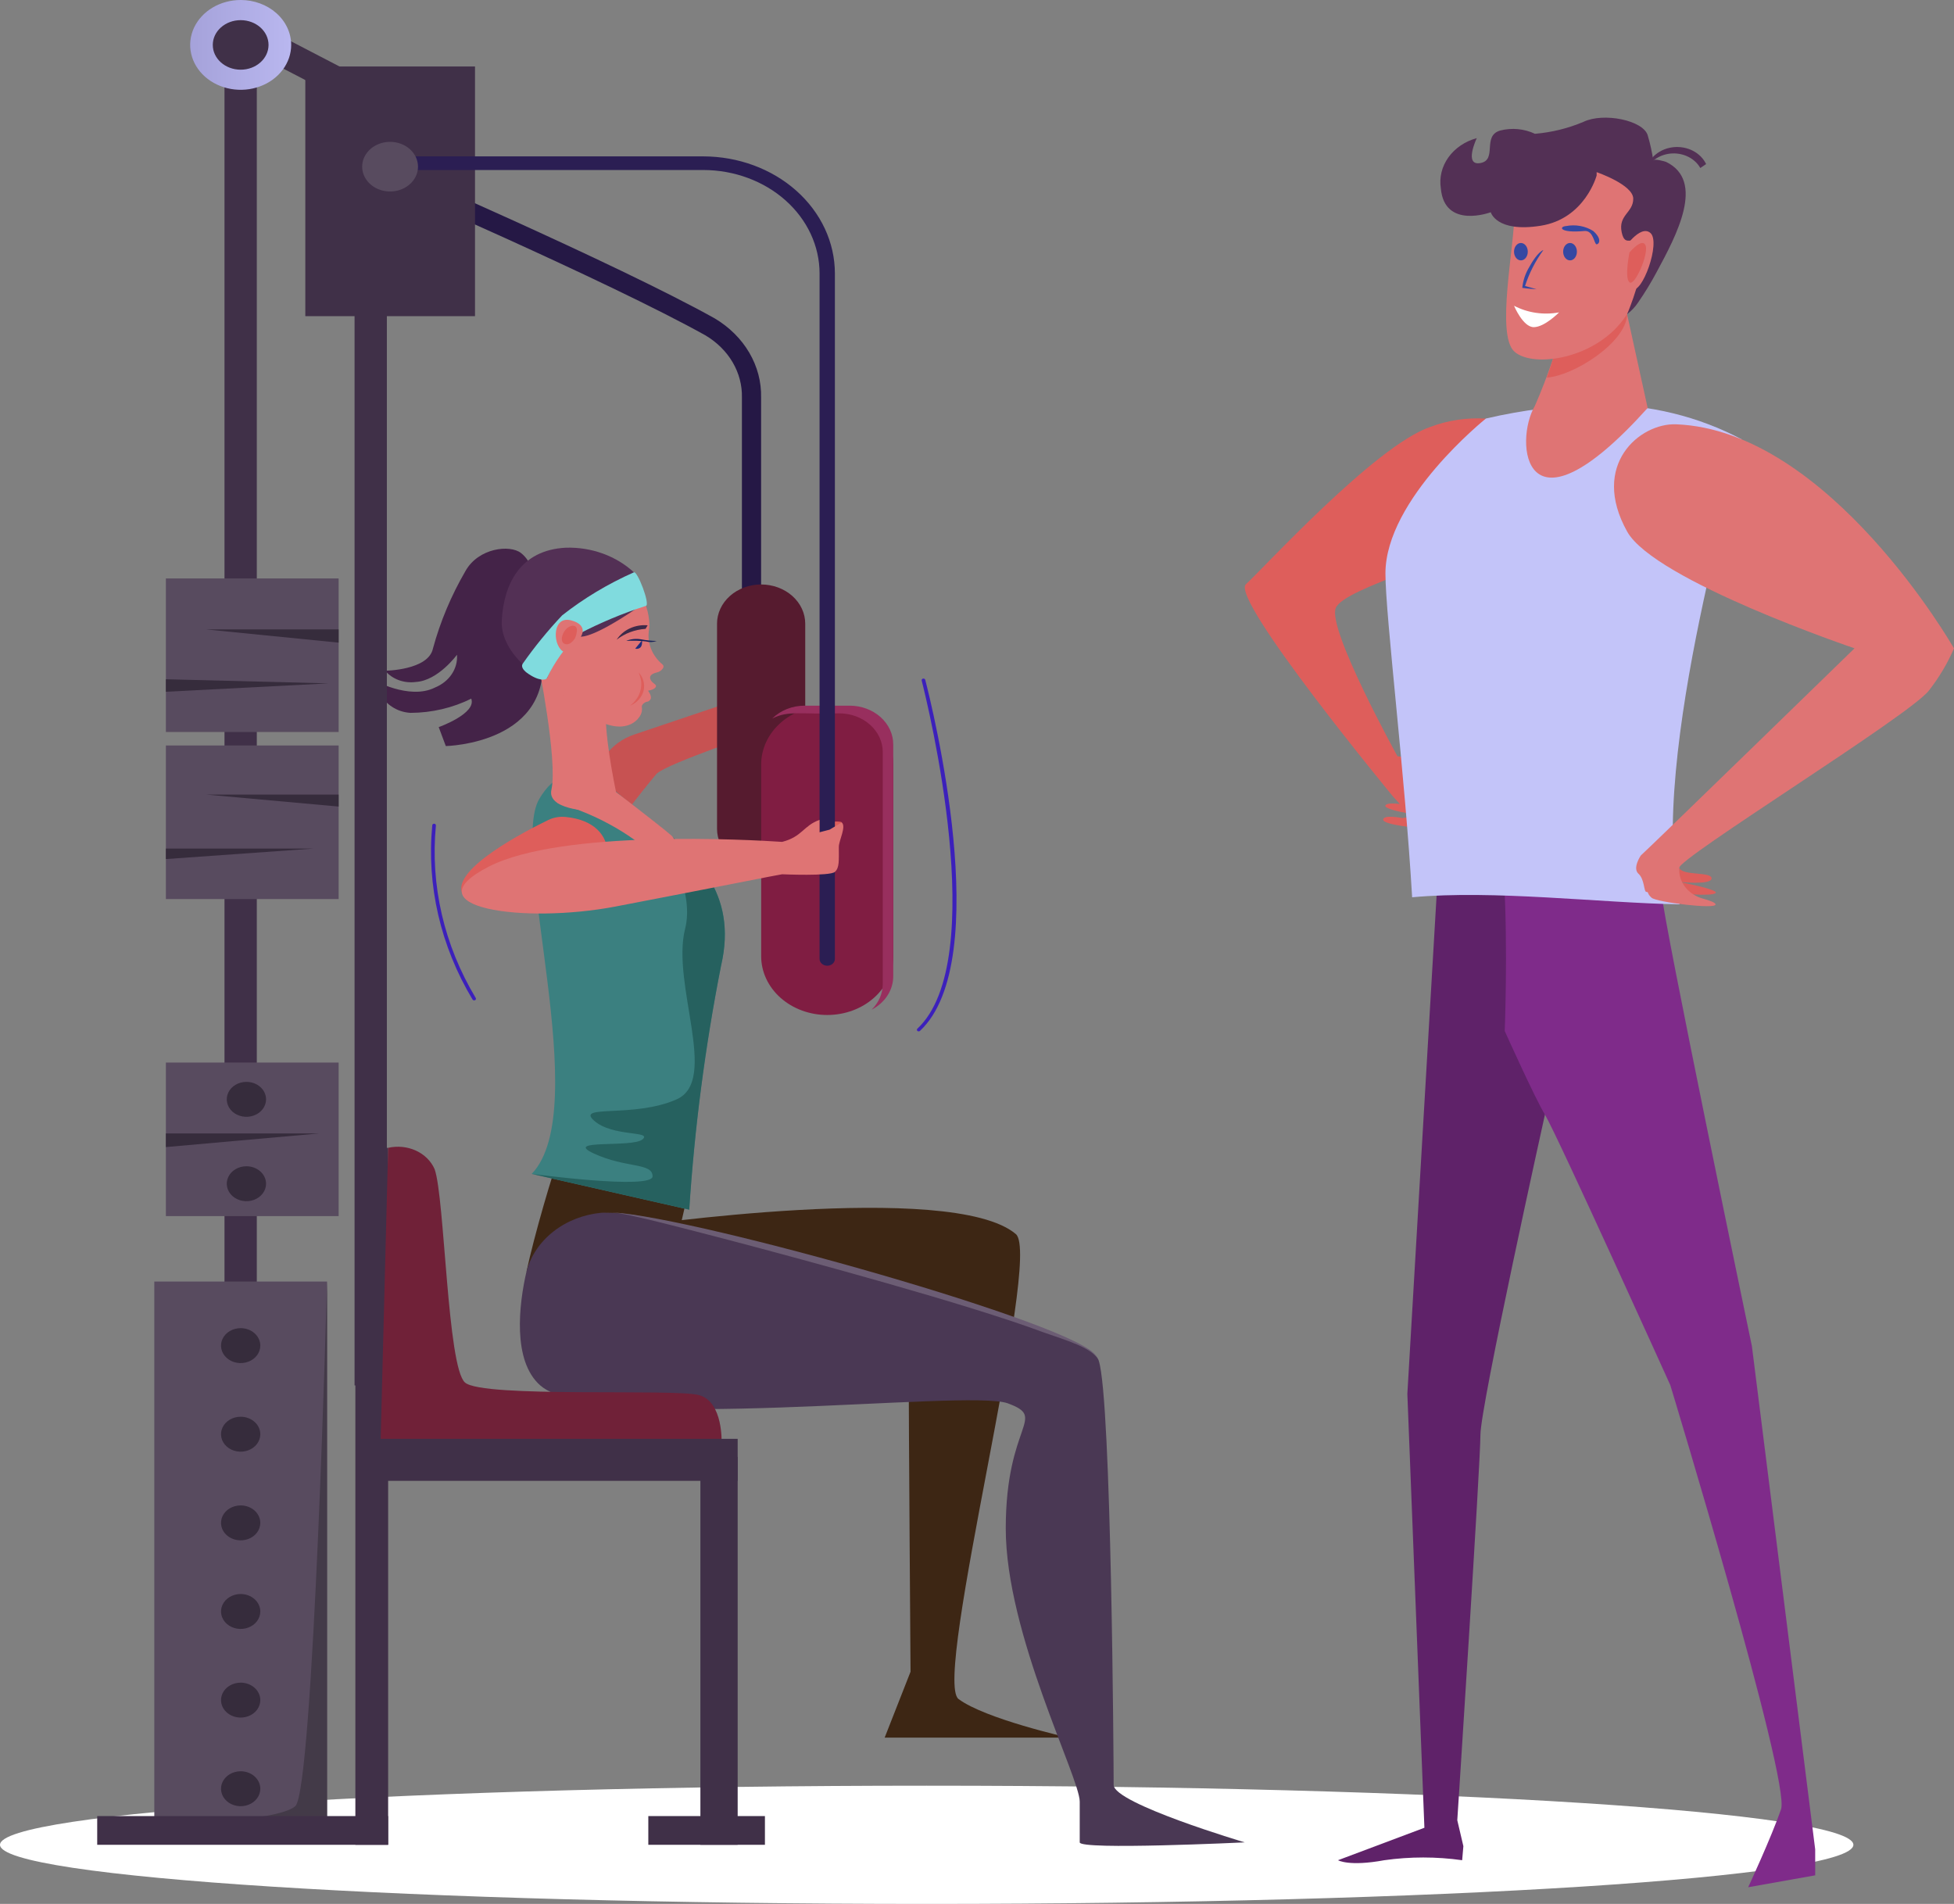 <svg width="156" height="152" viewBox="0 0 156 152" fill="none" xmlns="http://www.w3.org/2000/svg">
<rect x="0" y="0" width="156" height="152" fill="#808080" stroke="none"/>
<path d="M147.967 147.281C147.967 149.888 114.846 152 73.984 152C33.122 152 0 149.887 0 147.281C0 144.675 33.122 142.561 73.984 142.561C114.846 142.561 147.967 144.673 147.967 147.281Z" fill="white"/>
<path d="M45.183 64.739L48.364 60.288C48.901 59.535 49.698 58.958 50.635 58.641L60.761 55.229V58.441C60.761 58.441 53.372 60.919 52.427 61.762C50.853 63.645 49.386 65.598 48.033 67.612L45.183 64.739Z" fill="#C75252"/>
<path d="M57.068 25.423C49.194 21.03 30.856 13.107 30.67 13.028C30.575 12.991 30.471 12.973 30.367 12.974C30.263 12.975 30.16 12.995 30.065 13.034C29.971 13.072 29.886 13.129 29.817 13.198C29.748 13.268 29.697 13.349 29.666 13.438C29.584 13.621 29.579 13.825 29.653 14.012C29.727 14.198 29.875 14.355 30.068 14.452C30.254 14.529 48.517 22.423 56.33 26.779C57.242 27.323 57.986 28.061 58.493 28.926C59 29.792 59.254 30.757 59.232 31.733V60.722C59.836 60.971 60.362 61.349 60.763 61.822V31.733C60.791 30.49 60.467 29.261 59.821 28.158C59.176 27.056 58.229 26.115 57.068 25.423Z" fill="#251845"/>
<path d="M60.765 69.301C59.831 69.301 58.936 68.971 58.276 68.384C57.617 67.798 57.245 67.002 57.245 66.172V49.794C57.245 49.383 57.335 48.975 57.512 48.596C57.689 48.215 57.948 47.87 58.275 47.579C58.602 47.288 58.99 47.057 59.417 46.9C59.844 46.742 60.302 46.661 60.765 46.661C61.227 46.661 61.685 46.742 62.113 46.9C62.54 47.057 62.929 47.288 63.256 47.579C63.583 47.87 63.842 48.215 64.019 48.595C64.196 48.975 64.287 49.383 64.287 49.794V66.172C64.287 66.583 64.195 66.99 64.018 67.37C63.841 67.75 63.582 68.095 63.255 68.385C62.928 68.676 62.539 68.906 62.112 69.064C61.685 69.221 61.227 69.302 60.765 69.301Z" fill="#561B2F"/>
<path d="M50.202 97.944C50.202 97.944 75.989 94.171 81.103 98.525C83.244 100.347 74.418 134.055 76.524 135.64C78.631 137.225 85.29 138.723 85.29 138.723H70.628L72.694 133.463C72.694 133.463 72.546 113.325 72.546 108.971C72.546 104.618 73.883 103.059 73.883 103.059L50.204 106.613L50.202 97.944Z" fill="#3D2614"/>
<path d="M53.772 99.901C53.92 99.769 54.699 96.228 54.699 96.228L44.858 91.638C44.101 93.66 42.645 98.655 42.036 101.508C43.249 100.243 51.135 99.711 53.772 99.901Z" fill="#3D2614"/>
<path d="M49.104 63.128C49.104 63.128 45.465 59.639 43.044 63.798C40.624 67.957 47.428 88.517 42.45 93.719L55.022 96.574C55.444 90.046 56.292 83.546 57.56 77.105C59.342 69.504 52.933 66.531 49.104 63.128Z" fill="#3B8080"/>
<path d="M57.566 77.106C58.945 71.207 55.39 68.093 51.94 65.406C53.433 67.613 55.43 71.256 54.699 74.139C53.568 78.584 57.431 86.249 54.022 87.766C50.612 89.284 45.94 88.144 47.427 89.466C48.914 90.788 52.086 90.259 51.303 90.958C50.52 91.656 44.858 90.918 47.427 92.099C49.996 93.279 52.099 92.812 52.099 93.912C52.099 95.012 42.456 93.718 42.456 93.718L55.027 96.574C55.45 90.046 56.298 83.546 57.566 77.106Z" fill="#26615F"/>
<path d="M20.502 3.587H17.923V125.196H20.502V3.587Z" fill="#403048"/>
<path d="M37.923 5.308H24.375V25.241H37.923V5.308Z" fill="#403048"/>
<path d="M27.035 46.18H13.244V58.44H27.035V46.18Z" fill="#584B5F"/>
<path d="M27.035 59.515H13.244V71.778H27.035V59.515Z" fill="#584B5F"/>
<path d="M27.035 84.829H13.244V97.089H27.035V84.829Z" fill="#584B5F"/>
<path d="M26.11 102.312H12.319V145.752H26.11V102.312Z" fill="#584B5F"/>
<path d="M26.11 102.312V145.752H12.319C12.319 145.752 22.124 145.488 23.575 144.196C25.027 142.905 26.11 102.312 26.11 102.312Z" fill="#433A48"/>
<path d="M30.988 144.987H7.761V147.28H30.988V144.987Z" fill="#403048"/>
<path d="M61.069 144.987H51.759V147.28H61.069V144.987Z" fill="#403048"/>
<path d="M58.893 116.306H55.917V147.28H58.893V116.306Z" fill="#403048"/>
<path d="M26.988 7.748L20.778 4.52L22.003 2.657L28.213 5.883L26.988 7.748Z" fill="#403048"/>
<path d="M41.599 44.154C43.254 45.463 42.705 48.483 43.233 51.901C44.377 59.399 35.592 59.562 35.592 59.562L35.025 58.049C35.025 58.049 38.067 56.968 37.622 55.778C36.141 56.515 34.473 56.905 32.776 56.912C30.424 56.768 29.757 54.258 29.757 54.258C29.757 54.258 32.675 55.919 34.722 54.892C35.28 54.666 35.748 54.294 36.063 53.826C36.378 53.358 36.525 52.815 36.484 52.271C36.484 52.271 34.986 54.336 33.202 54.445C32.74 54.507 32.269 54.457 31.837 54.299C31.405 54.141 31.03 53.881 30.752 53.548C30.752 53.548 34.205 53.514 34.566 51.771C35.15 49.623 36.022 47.546 37.164 45.583C38.201 43.739 40.715 43.457 41.599 44.154Z" fill="#442348"/>
<path d="M42.933 52.75C42.933 52.75 44.547 60.724 44.022 63.053C43.683 64.565 46.751 64.812 47.884 64.716C48.089 64.692 48.286 64.632 48.464 64.537C48.641 64.443 48.794 64.317 48.914 64.167C49.034 64.017 49.118 63.848 49.16 63.668C49.202 63.488 49.203 63.302 49.16 63.123C48.749 61.115 48.068 57.259 48.481 55.538C49.058 53.16 42.933 52.75 42.933 52.75Z" fill="#DF7474"/>
<path d="M42.1 48.353C42.639 47.224 43.583 46.284 44.784 45.681C47.748 44.085 51.428 46.077 51.81 49.416C51.85 49.711 51.85 50.009 51.81 50.303C51.73 50.804 51.787 51.315 51.975 51.792C52.163 52.27 52.476 52.7 52.89 53.048C52.93 53.081 52.957 53.124 52.968 53.172C52.978 53.219 52.972 53.268 52.949 53.312C52.901 53.404 52.83 53.485 52.742 53.55C52.654 53.614 52.551 53.66 52.441 53.685C51.955 53.798 51.802 54.014 51.957 54.3C52.111 54.587 52.477 54.638 52.349 54.856C52.221 55.074 51.737 55.142 51.737 55.142C51.737 55.142 52.074 55.584 51.937 55.818C51.801 56.052 51.605 56.027 51.605 56.027C51.605 56.027 51.159 56.209 51.249 56.494C51.282 56.797 51.18 57.1 50.964 57.337C50.733 57.659 49.278 59.186 45.665 56.135C42.052 53.084 41.498 50.17 42.1 48.353Z" fill="#DF7474"/>
<path d="M51.705 49.92C51.211 49.879 50.715 49.966 50.277 50.17C49.838 50.374 49.475 50.687 49.232 51.071C49.875 50.566 50.686 50.262 51.541 50.204L51.705 49.92Z" fill="#3E2A49"/>
<path d="M51.259 51.12C51.259 51.12 51.308 51.578 51.096 51.716C51.044 51.755 50.981 51.783 50.914 51.794C50.847 51.806 50.778 51.802 50.713 51.783L51.259 51.12Z" fill="#232C7A"/>
<path d="M49.994 51.166C50.517 51.132 51.042 51.145 51.562 51.207C51.846 51.288 52.153 51.275 52.428 51.17C52.003 51.164 51.58 51.12 51.165 51.038C50.769 50.97 50.359 51.015 49.994 51.166Z" fill="#1B225A"/>
<path d="M45.185 43.725C41.495 43.91 40.219 46.679 40.06 49.526C39.911 52.327 43.477 54.53 43.679 54.132C43.679 54.132 44.995 50.851 46.374 50.829C47.752 50.808 51.475 48.121 51.475 48.121C51.438 48.053 51.129 47.183 50.943 46.69C50.795 46.312 50.967 46.029 50.615 45.698C49.917 45.048 49.072 44.537 48.136 44.197C47.201 43.857 46.195 43.696 45.185 43.725Z" fill="#533055"/>
<path d="M44.879 49.128C43.734 50.342 42.686 51.626 41.743 52.97C41.565 53.213 41.788 53.498 42.04 53.693C42.991 54.399 43.588 54.313 43.674 54.128C44.283 52.837 45.137 51.648 46.2 50.615C47.908 49.722 49.705 48.97 51.567 48.37C51.931 48.261 50.884 45.554 50.608 45.692C48.537 46.61 46.611 47.765 44.879 49.128Z" fill="#80DBDE"/>
<path d="M46.374 50.829C46.374 50.829 47.027 49.904 45.588 49.525C44.148 49.146 44.083 51.315 44.879 51.957C45.675 52.599 46.374 50.829 46.374 50.829Z" fill="#DF7474"/>
<path d="M45.91 50.947C45.91 50.947 46.356 49.903 45.699 49.958C45.042 50.014 44.573 51.147 45.044 51.387C45.515 51.628 45.91 50.947 45.91 50.947Z" fill="#DE5E5B"/>
<path d="M23.247 3.585C23.247 4.294 23.01 4.987 22.567 5.576C22.124 6.166 21.495 6.625 20.758 6.896C20.021 7.168 19.21 7.239 18.428 7.101C17.646 6.962 16.928 6.621 16.364 6.12C15.8 5.619 15.416 4.98 15.26 4.285C15.104 3.59 15.184 2.869 15.489 2.214C15.794 1.559 16.311 0.999 16.973 0.605C17.636 0.211 18.416 0 19.213 0C20.283 -6.44974e-08 21.308 0.378 22.065 1.05C22.821 1.722 23.246 2.634 23.247 3.585Z" fill="url(#paint0_linear)"/>
<path d="M21.439 3.591C21.442 2.499 20.447 1.612 19.218 1.609C17.989 1.607 16.991 2.49 16.988 3.582C16.985 4.674 17.98 5.562 19.209 5.564C20.438 5.566 21.436 4.683 21.439 3.591Z" fill="#403048"/>
<path d="M88.91 142.5C88.91 141.022 88.74 111.74 87.721 108.635C87.385 107.605 84.997 106.901 84.05 106.514C76.193 103.311 58.131 98.614 52.974 97.563C51.39 97.05 49.714 96.799 48.029 96.819C46.605 96.95 45.262 97.473 44.188 98.314C43.113 99.154 42.36 100.272 42.033 101.511C41.428 104.127 40.892 108.643 43.135 110.607C47.676 114.584 77.251 110.853 80.46 112.036C83.668 113.22 80.296 113.595 80.296 122.025C80.296 130.454 86.201 141.908 86.201 143.833V147.086C86.201 147.719 99.374 147.086 99.374 147.086C99.374 147.086 88.91 143.979 88.91 142.5Z" fill="#4A3854"/>
<path d="M87.725 108.635C87.29 107.605 85.033 106.982 83.269 106.354C77.258 104.109 64.489 100.658 58.242 99.011C49.882 96.831 49.09 96.69 48.034 96.818C51.591 96.176 82.159 104.525 86.92 107.716C87.29 107.94 87.572 108.262 87.725 108.635Z" fill="#6C5D74"/>
<path d="M30.886 16.723H28.307V110.605H30.886V16.723Z" fill="#403048"/>
<path d="M30.988 91.638H28.371V147.28H30.988V91.638Z" fill="#403048"/>
<path d="M30.988 91.637C31.737 91.467 32.53 91.547 33.215 91.864C33.9 92.181 34.43 92.712 34.703 93.354C35.508 95.651 35.71 109.119 37.121 110.373C38.532 111.628 53.885 110.838 55.825 111.383C57.765 111.927 57.608 115.225 57.608 115.225L30.375 115.511L30.988 91.637Z" fill="#702138"/>
<path d="M58.893 114.87H29.753V118.223H58.893V114.87Z" fill="#403048"/>
<path d="M20.782 107.429C20.782 107.705 20.69 107.975 20.517 108.204C20.345 108.433 20.1 108.612 19.813 108.717C19.526 108.822 19.211 108.85 18.907 108.796C18.603 108.742 18.323 108.609 18.104 108.414C17.885 108.219 17.735 107.971 17.675 107.7C17.614 107.43 17.645 107.15 17.764 106.895C17.882 106.64 18.083 106.422 18.341 106.269C18.599 106.116 18.902 106.034 19.212 106.033C19.418 106.033 19.622 106.069 19.813 106.139C20.004 106.209 20.177 106.312 20.323 106.442C20.468 106.571 20.584 106.725 20.663 106.895C20.742 107.064 20.782 107.246 20.782 107.429Z" fill="#362C3C"/>
<path d="M21.241 94.503C21.241 94.779 21.149 95.049 20.977 95.278C20.804 95.508 20.559 95.686 20.272 95.792C19.986 95.897 19.67 95.925 19.366 95.871C19.061 95.817 18.782 95.684 18.562 95.489C18.343 95.294 18.194 95.045 18.134 94.775C18.073 94.504 18.104 94.223 18.223 93.969C18.342 93.714 18.544 93.496 18.802 93.343C19.06 93.19 19.363 93.108 19.674 93.108C20.09 93.109 20.488 93.256 20.782 93.518C21.076 93.779 21.241 94.134 21.241 94.503Z" fill="#362C3C"/>
<path d="M21.242 87.768C21.241 88.044 21.149 88.313 20.976 88.542C20.804 88.772 20.559 88.95 20.272 89.055C19.985 89.161 19.669 89.188 19.365 89.134C19.061 89.08 18.782 88.947 18.562 88.752C18.343 88.556 18.194 88.308 18.134 88.037C18.074 87.766 18.105 87.486 18.224 87.231C18.343 86.977 18.544 86.759 18.802 86.606C19.061 86.453 19.364 86.371 19.674 86.372C19.88 86.372 20.084 86.408 20.274 86.478C20.465 86.548 20.638 86.651 20.783 86.781C20.929 86.911 21.044 87.064 21.123 87.234C21.201 87.403 21.242 87.585 21.242 87.768Z" fill="#362C3C"/>
<path d="M20.782 114.502C20.782 114.778 20.69 115.047 20.517 115.277C20.345 115.506 20.1 115.684 19.813 115.79C19.526 115.895 19.211 115.923 18.907 115.869C18.603 115.815 18.323 115.682 18.104 115.487C17.885 115.292 17.735 115.044 17.675 114.773C17.614 114.503 17.645 114.223 17.764 113.968C17.882 113.713 18.083 113.495 18.341 113.342C18.599 113.188 18.902 113.106 19.212 113.106C19.628 113.106 20.028 113.253 20.322 113.515C20.617 113.777 20.782 114.132 20.782 114.502Z" fill="#362C3C"/>
<path d="M20.782 121.577C20.783 121.853 20.691 122.123 20.519 122.353C20.347 122.583 20.103 122.762 19.816 122.868C19.53 122.974 19.214 123.002 18.91 122.948C18.605 122.895 18.325 122.763 18.106 122.568C17.886 122.373 17.736 122.125 17.675 121.854C17.614 121.583 17.645 121.303 17.763 121.048C17.882 120.793 18.082 120.575 18.34 120.421C18.598 120.268 18.901 120.185 19.212 120.185C19.628 120.185 20.026 120.332 20.321 120.593C20.615 120.854 20.781 121.208 20.782 121.577Z" fill="#362C3C"/>
<path d="M20.782 128.654C20.782 128.93 20.69 129.199 20.517 129.429C20.345 129.658 20.1 129.836 19.813 129.942C19.526 130.047 19.211 130.075 18.907 130.021C18.603 129.967 18.323 129.834 18.104 129.639C17.885 129.444 17.735 129.196 17.675 128.925C17.614 128.655 17.645 128.375 17.764 128.12C17.882 127.865 18.083 127.647 18.341 127.494C18.599 127.34 18.902 127.258 19.212 127.258C19.628 127.258 20.027 127.406 20.322 127.667C20.616 127.929 20.782 128.284 20.782 128.654Z" fill="#362C3C"/>
<path d="M20.782 135.727C20.783 136.003 20.691 136.273 20.519 136.502C20.347 136.732 20.103 136.911 19.816 137.017C19.53 137.123 19.214 137.151 18.91 137.098C18.605 137.044 18.325 136.912 18.106 136.717C17.886 136.522 17.736 136.274 17.675 136.003C17.614 135.733 17.645 135.452 17.763 135.197C17.882 134.942 18.082 134.724 18.34 134.571C18.598 134.417 18.901 134.335 19.212 134.335C19.628 134.335 20.026 134.481 20.321 134.742C20.615 135.003 20.781 135.357 20.782 135.727Z" fill="#362C3C"/>
<path d="M20.782 142.806C20.782 143.081 20.69 143.351 20.517 143.58C20.345 143.809 20.1 143.988 19.813 144.093C19.526 144.199 19.211 144.226 18.907 144.172C18.603 144.118 18.323 143.986 18.104 143.791C17.885 143.596 17.735 143.347 17.675 143.077C17.614 142.806 17.645 142.526 17.764 142.271C17.882 142.016 18.083 141.798 18.341 141.645C18.599 141.492 18.902 141.41 19.212 141.409C19.418 141.409 19.622 141.445 19.813 141.515C20.004 141.585 20.177 141.688 20.323 141.818C20.468 141.948 20.584 142.102 20.663 142.271C20.742 142.441 20.782 142.622 20.782 142.806Z" fill="#362C3C"/>
<path d="M13.244 90.488H25.489L13.244 91.577V90.488Z" fill="#362C3C"/>
<path d="M27.035 63.435H16.459L27.035 64.392V63.435Z" fill="#362C3C"/>
<path d="M13.244 67.746H25.028L13.244 68.584V67.746Z" fill="#362C3C"/>
<path d="M27.035 50.25H16.457L27.035 51.306V50.25Z" fill="#362C3C"/>
<path d="M13.244 54.228L26.227 54.557L13.244 55.227V54.228Z" fill="#362C3C"/>
<path d="M50.988 53.684C51.175 53.887 51.307 54.126 51.374 54.382C51.441 54.637 51.442 54.903 51.376 55.159C51.31 55.415 51.179 55.654 50.993 55.858C50.808 56.063 50.572 56.227 50.305 56.337C50.616 56.102 50.859 55.803 51.013 55.467C51.166 55.13 51.227 54.766 51.189 54.404C51.153 54.158 51.086 53.916 50.988 53.684Z" fill="#DE5E5B"/>
<path d="M44.503 64.109C47.763 65.042 50.685 66.729 52.971 68.996C53.908 70.063 54.456 67.463 53.595 66.697C52.733 65.93 47.95 62.285 47.95 62.285L44.503 64.109Z" fill="#DF7474"/>
<path d="M45.172 65.223C44.69 65.173 44.204 65.256 43.778 65.462C41.899 66.374 36.221 69.317 36.874 71.244C37.654 73.549 44.27 72.203 46.663 71.244C48.935 70.334 49.842 65.69 45.172 65.223Z" fill="#DE5E5B"/>
<path d="M66.046 81.032C65.353 81.033 64.667 80.911 64.026 80.676C63.386 80.44 62.804 80.094 62.314 79.659C61.824 79.223 61.435 78.706 61.17 78.136C60.905 77.567 60.769 76.957 60.769 76.341V61.029C60.769 59.784 61.325 58.591 62.315 57.711C63.305 56.832 64.647 56.337 66.046 56.337C67.445 56.337 68.787 56.832 69.777 57.711C70.766 58.591 71.323 59.784 71.323 61.029V76.341C71.323 77.585 70.767 78.778 69.777 79.658C68.788 80.538 67.445 81.032 66.046 81.032Z" fill="#801D42"/>
<path d="M67.841 56.337H64.244C63.754 56.337 63.269 56.428 62.821 56.606C62.374 56.785 61.974 57.045 61.647 57.37C62.945 56.696 63.91 57.047 66.995 56.949C67.452 56.949 67.905 57.028 68.328 57.184C68.75 57.34 69.134 57.568 69.457 57.855C69.781 58.143 70.037 58.484 70.213 58.86C70.388 59.235 70.477 59.638 70.477 60.044V78.548C70.477 79.31 70.159 80.045 69.586 80.611C70.112 80.338 70.548 79.948 70.852 79.479C71.155 79.009 71.314 78.478 71.314 77.936V59.433C71.314 58.613 70.948 57.827 70.297 57.246C69.646 56.666 68.763 56.339 67.841 56.337Z" fill="#982F5E"/>
<path d="M66.311 65.611C66.311 65.611 67.116 65.535 67.202 65.657C67.288 65.78 66.422 66.859 66.391 66.887C66.36 66.915 66.311 65.611 66.311 65.611Z" fill="#DE5E5B"/>
<path d="M66.043 77.099C65.963 77.099 65.883 77.085 65.809 77.058C65.734 77.03 65.667 76.99 65.61 76.94C65.553 76.889 65.508 76.829 65.477 76.763C65.447 76.697 65.431 76.626 65.431 76.554V21.827C65.429 19.639 64.45 17.541 62.709 15.993C60.969 14.446 58.609 13.575 56.147 13.573H30.671C30.508 13.573 30.353 13.516 30.238 13.414C30.123 13.312 30.059 13.174 30.059 13.029C30.059 12.885 30.123 12.746 30.238 12.644C30.353 12.542 30.508 12.485 30.671 12.485H56.147C58.933 12.488 61.604 13.473 63.574 15.224C65.544 16.976 66.652 19.35 66.655 21.827V76.553C66.655 76.625 66.64 76.696 66.609 76.762C66.578 76.828 66.533 76.888 66.477 76.939C66.42 76.989 66.352 77.03 66.278 77.057C66.203 77.085 66.124 77.099 66.043 77.099Z" fill="#2B1E53"/>
<path d="M33.371 13.298C33.373 13.69 33.244 14.074 33 14.401C32.756 14.727 32.409 14.983 32.002 15.134C31.595 15.285 31.147 15.325 30.714 15.25C30.281 15.174 29.883 14.986 29.57 14.709C29.258 14.433 29.045 14.08 28.958 13.695C28.871 13.31 28.915 12.912 29.083 12.549C29.252 12.187 29.537 11.877 29.904 11.659C30.271 11.441 30.702 11.325 31.143 11.325C31.733 11.325 32.298 11.532 32.716 11.902C33.133 12.272 33.369 12.774 33.371 13.298Z" fill="#584B5F"/>
<path d="M67.201 65.659L66.231 66.236L65.429 66.445V65.454C64.123 65.927 64.061 66.795 62.444 67.212C59.968 67.046 44.852 66.188 39.012 69.193C32.642 72.464 41.791 73.776 49.141 72.373C56.49 70.968 62.418 69.778 62.444 69.797C62.444 69.797 66.249 69.966 66.653 69.609C67.025 69.278 66.969 68.699 66.969 67.615C66.969 67.088 67.585 66 67.201 65.659Z" fill="#DF7474"/>
<path d="M119.177 42.352C121.703 40.107 120.663 34.08 120.663 34.08C120.073 33.689 119.368 33.459 118.633 33.419C117.117 33.326 115.598 33.552 114.199 34.08C109.781 35.578 100.773 45.478 99.472 46.638C98.171 47.798 111.234 63.616 111.234 63.616L111.76 64.188C111.274 64.13 110.703 64.108 110.605 64.304C110.486 64.541 111.682 64.802 112.455 64.944L112.707 65.217L111.956 65.309C111.956 65.309 110.43 65.004 110.43 65.442C110.43 65.879 113.55 66.134 113.55 66.134L114.373 60.696L111.568 60.376C111.568 60.376 105.931 50.175 106.646 48.531C107.361 46.886 116.649 44.603 119.177 42.352Z" fill="#DE5E5B"/>
<path d="M124.825 71.425L123.34 88.992C123.34 88.992 118.191 112.23 118.191 114.563C118.191 116.897 116.344 145.318 116.344 145.318L116.83 147.39L116.733 148.511C114.673 148.22 112.575 148.22 110.515 148.511C107.692 149.032 106.821 148.511 106.821 148.511L113.719 145.92L112.358 111.28L114.777 70.058L124.825 71.425Z" fill="#5F2269"/>
<path d="M132.67 71.367C132.691 71.07 132.729 70.775 132.783 70.482C126.426 70.359 126.604 69.701 120.078 70.306C120.393 75.788 120.131 82.309 120.131 82.309C120.131 82.309 122.528 87.646 123.342 88.988C124.31 90.586 133.351 110.584 133.351 110.584C133.351 110.584 142.97 142.202 142.191 144.448C141.413 146.695 139.569 150.668 139.569 150.668L144.918 149.718V147.644L139.866 107.476C139.866 107.476 132.67 72.92 132.67 71.367Z" fill="#7F2B8A"/>
<path d="M131.417 13.573C131.514 13.099 131.78 12.666 132.176 12.337C132.572 12.009 133.077 11.803 133.615 11.749C134.153 11.696 134.696 11.798 135.164 12.041C135.631 12.285 135.998 12.655 136.21 13.099L135.746 13.413C135.541 13.05 135.222 12.747 134.828 12.54C134.433 12.334 133.981 12.233 133.524 12.25C133.067 12.267 132.625 12.401 132.251 12.636C131.877 12.87 131.588 13.195 131.417 13.573Z" fill="#533055"/>
<path d="M134.095 72.2C131.421 60.721 139.409 35.227 139.037 35.068C135.604 33.246 131.678 32.288 127.68 32.294C124.624 32.347 121.587 32.722 118.631 33.413C118.631 33.413 110.608 39.823 110.608 45.784C110.608 49.158 112.185 61.997 112.739 71.635C119.259 71.031 127.738 72.083 134.095 72.2Z" fill="#C3C4F9"/>
<path d="M131.543 32.571L129.464 23.096L124.946 25.399C124.337 27.781 123.534 30.121 122.541 32.399C120.874 35.196 121.551 43.672 131.543 32.571Z" fill="#DF7474"/>
<path d="M123.49 30.145C125.604 30.013 129.794 27.385 129.907 25.117L129.461 23.097L124.943 25.399C124.943 25.399 124.242 28.012 123.49 30.145Z" fill="#DE5E5B"/>
<path d="M124.701 12.708C124.701 12.708 120.911 14.134 120.911 16.935C120.911 19.735 119.406 26.742 120.911 28.078C122.416 29.415 127.527 28.66 129.807 25.216C132.087 21.773 131.71 14.635 130.996 13.998C130.281 13.362 126.109 11.456 124.701 12.708Z" fill="#DF7474"/>
<path d="M127.47 13.744V14.008C127.47 14.008 126.548 17.463 123.001 18.023C119.455 18.583 119.017 16.944 119.017 16.944C119.017 16.944 115.325 18.328 115.032 15.045C114.895 14.181 115.108 13.302 115.633 12.566C116.159 11.83 116.963 11.284 117.9 11.027C117.9 11.027 116.832 13.272 118.197 13.016C119.562 12.76 118.31 10.855 119.758 10.424C120.689 10.182 121.69 10.275 122.545 10.682C123.885 10.568 125.192 10.247 126.408 9.732C128.009 8.954 131.202 9.6 131.55 10.812C131.748 11.478 131.897 12.156 131.995 12.84C131.967 12.607 132.97 12.902 133.017 12.926C136.164 14.454 133.836 18.801 132.29 21.666C131.84 22.515 131.338 23.341 130.787 24.141C130.552 24.495 130.254 24.812 129.905 25.082C129.905 25.082 131.559 21.177 131 19.841C130.441 18.504 129.761 19.927 129.47 18.544C129.179 17.161 130.392 16.988 130.392 15.866C130.392 14.745 127.47 13.744 127.47 13.744Z" fill="#533055"/>
<path d="M129.582 19.945C129.582 19.945 130.943 17.869 131.769 18.604C132.595 19.338 131.113 23.507 130.284 23.095C129.455 22.683 129.582 19.945 129.582 19.945Z" fill="#DF7474"/>
<path d="M120.875 24.409C121.958 24.979 123.242 25.168 124.473 24.938C124.473 24.938 123.32 26.115 122.453 26.119C121.585 26.122 120.875 24.409 120.875 24.409Z" fill="white"/>
<path d="M130.089 20.16C130.089 20.16 131.109 18.931 131.377 19.598C131.644 20.265 130.502 22.9 130.089 22.536C129.676 22.173 130.089 20.16 130.089 20.16Z" fill="#DE5E5B"/>
<path d="M122.106 21.291C121.787 21.814 121.592 22.39 121.534 22.982C121.651 22.994 121.812 23.035 122.675 23.096C122.369 23.003 122.063 22.911 121.754 22.832C122.08 21.815 122.574 20.848 123.22 19.96C122.798 20.123 122.302 20.928 122.106 21.291Z" fill="#3648A2"/>
<path d="M125.894 20.093C125.894 20.477 125.649 20.788 125.346 20.788C125.042 20.788 124.796 20.477 124.796 20.093C124.796 19.708 125.042 19.398 125.346 19.398C125.649 19.398 125.894 19.711 125.894 20.093Z" fill="#3648A2"/>
<path d="M121.973 20.093C121.973 20.477 121.728 20.788 121.423 20.788C121.119 20.788 120.875 20.477 120.875 20.093C120.875 19.708 121.12 19.398 121.423 19.398C121.726 19.398 121.973 19.711 121.973 20.093Z" fill="#3648A2"/>
<path d="M125.037 18.046C125.408 17.975 125.792 17.974 126.165 18.042C126.537 18.11 126.889 18.247 127.199 18.442C127.93 19.093 127.661 19.505 127.465 19.505C127.269 19.505 127.22 18.377 126.495 18.442C124.473 18.627 124.445 18.089 125.037 18.046Z" fill="#3648A2"/>
<path d="M134.016 70.403C134.016 70.403 136.645 70.688 136.645 70.127C136.645 69.566 134.331 69.942 134.068 69.288L133.91 71.32C133.91 71.32 136.647 71.584 136.962 71.299C137.276 71.013 134.016 70.403 134.016 70.403Z" fill="#DE5E5B"/>
<path d="M133.815 33.874C130.93 33.763 126.928 37.102 129.908 42.441C132.096 46.364 148.059 51.758 148.059 51.758C148.059 51.758 131.796 67.587 130.994 68.3C130.994 68.3 130.309 69.305 130.808 69.753C131.307 70.201 131.229 71.206 131.44 71.206C131.651 71.206 131.465 71.324 131.86 71.674C132.255 72.024 136.963 72.611 136.963 72.211C136.963 72.061 136.517 71.898 135.98 71.75C135.395 71.594 134.887 71.265 134.54 70.818C134.193 70.371 134.027 69.833 134.069 69.291C133.806 68.63 152.529 57.084 154.002 55.122C154.816 54.078 155.487 52.951 156 51.765C156 51.765 146.06 34.354 133.815 33.874Z" fill="#DF7474"/>
<path d="M37.727 79.799C35.168 75.53 34.051 70.694 34.511 65.874C34.517 65.84 34.538 65.809 34.569 65.788C34.6 65.767 34.639 65.758 34.678 65.763C34.714 65.768 34.747 65.786 34.77 65.812C34.793 65.838 34.804 65.871 34.801 65.904C34.346 70.672 35.451 75.456 37.983 79.679C38 79.709 38.003 79.743 37.992 79.775C37.982 79.807 37.959 79.834 37.927 79.851C37.892 79.867 37.852 79.871 37.815 79.861C37.778 79.851 37.747 79.829 37.727 79.799Z" fill="#3C20BB"/>
<path d="M73.24 82.303C73.215 82.279 73.201 82.247 73.201 82.214C73.201 82.181 73.215 82.15 73.24 82.125C79.088 76.648 74.04 56.121 73.583 54.328C73.576 54.295 73.583 54.261 73.603 54.232C73.623 54.204 73.655 54.184 73.691 54.175C73.729 54.168 73.768 54.174 73.8 54.191C73.833 54.209 73.857 54.237 73.867 54.27C74.381 56.251 79.47 76.669 73.448 82.301C73.42 82.325 73.383 82.339 73.344 82.34C73.305 82.34 73.268 82.327 73.24 82.303Z" fill="#3C20BB"/>
<defs>
<linearGradient id="paint0_linear" x1="15.183" y1="3.585" x2="23.247" y2="3.585" gradientUnits="userSpaceOnUse">
<stop stop-color="#A5A2DA"/>
<stop offset="1" stop-color="#B9B7EF"/>
</linearGradient>
</defs>
</svg>
